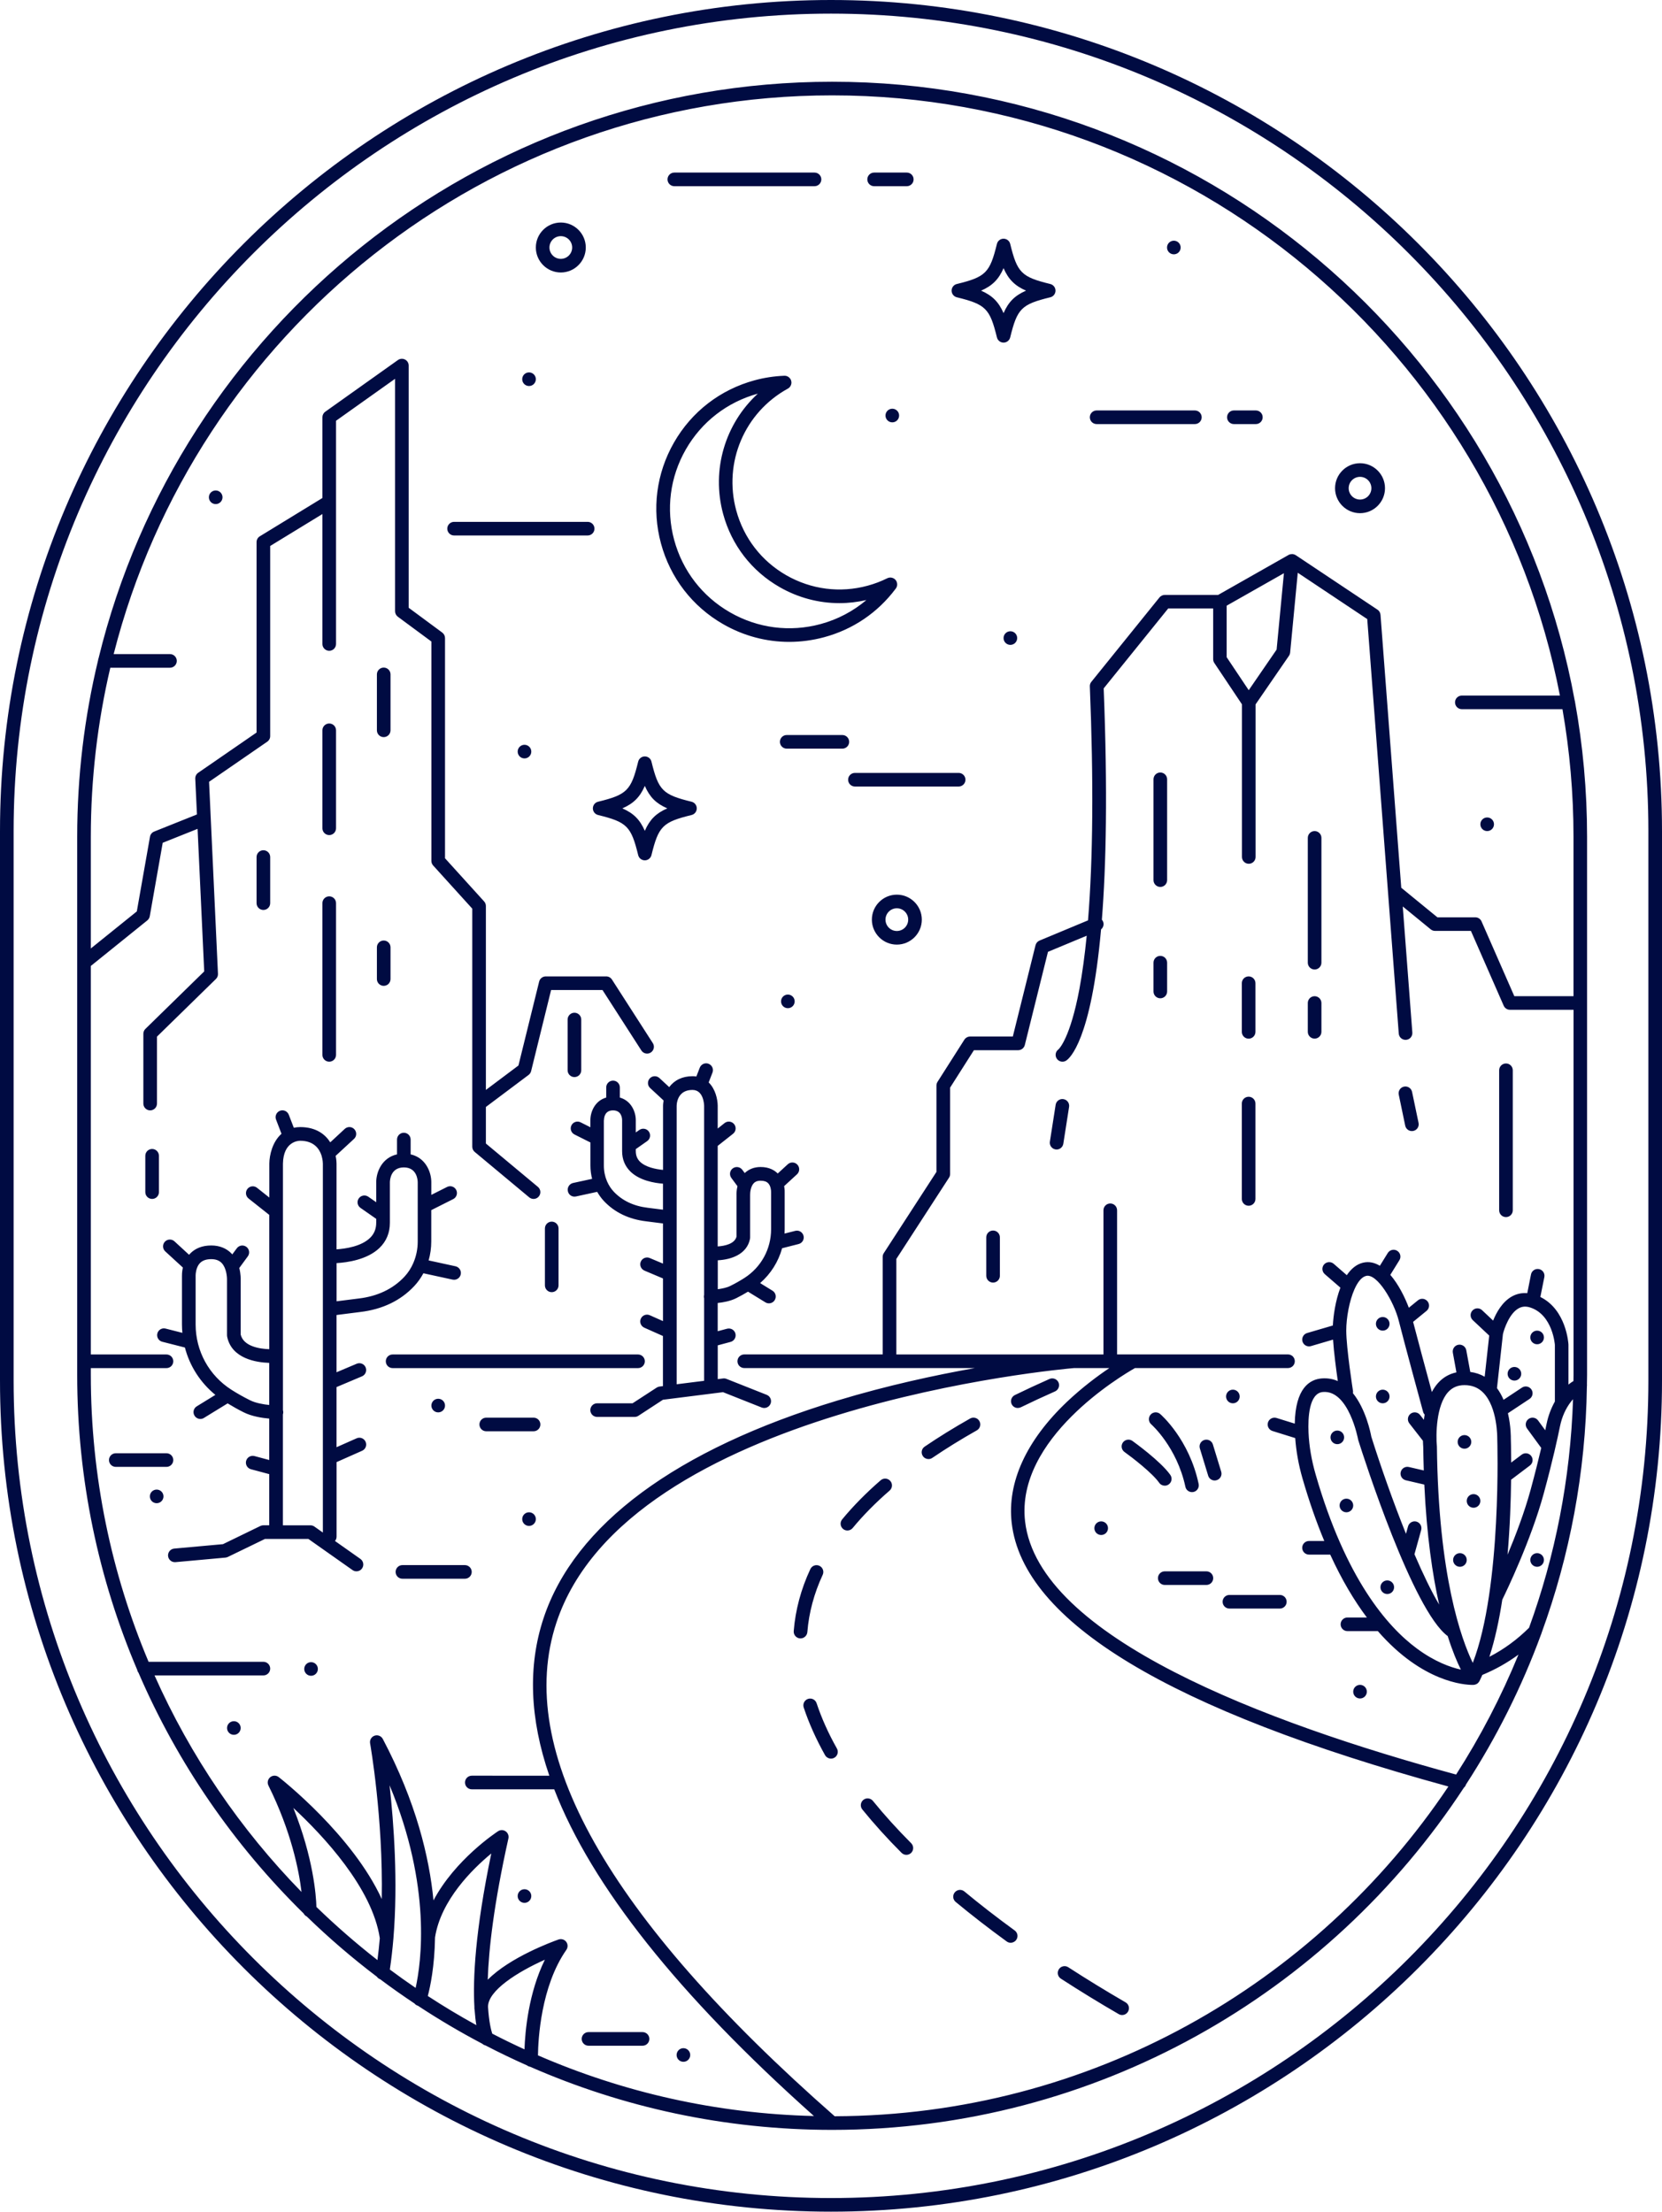 <?xml version="1.0" encoding="UTF-8"?><svg xmlns="http://www.w3.org/2000/svg" xmlns:xlink="http://www.w3.org/1999/xlink" fill="#000000" height="487" preserveAspectRatio="xMidYMid meet" version="1" viewBox="0.0 0.0 366.0 487.0" width="366" zoomAndPan="magnify"><g id="change1_1"><path d="M183,0C82.09,0,0,82.09,0,183v121c0,100.91,82.09,183,183,183c100.91,0,183-82.09,183-183V183 C366,82.09,283.91,0,183,0z M363,304c0,99.25-80.75,180-180,180C83.75,484,3,403.25,3,304V183C3,83.75,83.75,3,183,3 c99.25,0,180,80.75,180,180V304z M86.46,298.25h54.04c0.83,0,1.5,0.67,1.5,1.5s-0.67,1.5-1.5,1.5H86.46c-0.83,0-1.5-0.67-1.5-1.5 S85.63,298.25,86.46,298.25z M71,232.28v-33.41c0-0.83,0.67-1.5,1.5-1.5s1.5,0.67,1.5,1.5v33.41c0,0.83-0.67,1.5-1.5,1.5 S71,233.11,71,232.28z M71,182.38v-21.57c0-0.83,0.67-1.5,1.5-1.5s1.5,0.67,1.5,1.5v21.57c0,0.83-0.67,1.5-1.5,1.5 S71,183.21,71,182.38z M83,160.81V148.5c0-0.83,0.67-1.5,1.5-1.5s1.5,0.67,1.5,1.5v12.31c0,0.83-0.67,1.5-1.5,1.5 S83,161.64,83,160.81z M83,215.58v-6.98c0-0.83,0.67-1.5,1.5-1.5s1.5,0.67,1.5,1.5v6.98c0,0.83-0.67,1.5-1.5,1.5 S83,216.41,83,215.58z M56.5,198.87v-10.15c0-0.83,0.67-1.5,1.5-1.5s1.5,0.67,1.5,1.5v10.15c0,0.83-0.67,1.5-1.5,1.5 S56.5,199.7,56.5,198.87z M35,262.5c0,0.83-0.67,1.5-1.5,1.5s-1.5-0.67-1.5-1.5v-8c0-0.83,0.67-1.5,1.5-1.5s1.5,0.67,1.5,1.5V262.5z M125,235.67V224.5c0-0.83,0.67-1.5,1.5-1.5s1.5,0.67,1.5,1.5v11.17c0,0.83-0.67,1.5-1.5,1.5S125,236.5,125,235.67z M120,283.03 V270.5c0-0.83,0.67-1.5,1.5-1.5s1.5,0.67,1.5,1.5v12.53c0,0.83-0.67,1.5-1.5,1.5S120,283.86,120,283.03z M235.43,243.73l-1.27,8.12 c-0.12,0.74-0.75,1.27-1.48,1.27c-0.08,0-0.16-0.01-0.23-0.02c-0.82-0.13-1.38-0.9-1.25-1.71l1.27-8.12 c0.13-0.82,0.9-1.38,1.71-1.25C235,242.15,235.56,242.91,235.43,243.73z M220.19,272.46v8.46c0,0.83-0.67,1.5-1.5,1.5 s-1.5-0.67-1.5-1.5v-8.46c0-0.83,0.67-1.5,1.5-1.5S220.19,271.63,220.19,272.46z M333.14,235.67v30.83c0,0.83-0.67,1.5-1.5,1.5 s-1.5-0.67-1.5-1.5v-30.83c0-0.83,0.67-1.5,1.5-1.5S333.14,234.84,333.14,235.67z M312.39,247.26c0.17,0.81-0.35,1.6-1.16,1.77 c-0.1,0.02-0.21,0.03-0.31,0.03c-0.7,0-1.32-0.49-1.47-1.2l-1.42-6.82c-0.17-0.81,0.35-1.61,1.16-1.77c0.81-0.17,1.6,0.35,1.77,1.16 L312.39,247.26z M257.02,171.6v22.2c0,0.83-0.67,1.5-1.5,1.5s-1.5-0.67-1.5-1.5v-22.2c0-0.83,0.67-1.5,1.5-1.5 S257.02,170.77,257.02,171.6z M257.02,211.98v6.34c0,0.83-0.67,1.5-1.5,1.5s-1.5-0.67-1.5-1.5v-6.34c0-0.83,0.67-1.5,1.5-1.5 S257.02,211.15,257.02,211.98z M291,184.5v27.48c0,0.83-0.67,1.5-1.5,1.5s-1.5-0.67-1.5-1.5V184.5c0-0.83,0.67-1.5,1.5-1.5 S291,183.67,291,184.5z M291,220.86v6.34c0,0.83-0.67,1.5-1.5,1.5s-1.5-0.67-1.5-1.5v-6.34c0-0.83,0.67-1.5,1.5-1.5 S291,220.04,291,220.86z M276.47,216.5v10.71c0,0.83-0.67,1.5-1.5,1.5s-1.5-0.67-1.5-1.5V216.5c0-0.83,0.67-1.5,1.5-1.5 S276.47,215.67,276.47,216.5z M276.47,243v21c0,0.83-0.67,1.5-1.5,1.5s-1.5-0.67-1.5-1.5v-21c0-0.83,0.67-1.5,1.5-1.5 S276.47,242.17,276.47,243z M222.79,309.2c-0.36-0.75-0.05-1.64,0.69-2.01c2.46-1.2,5.03-2.39,7.64-3.55 c0.76-0.33,1.64,0.01,1.98,0.76c0.33,0.76-0.01,1.64-0.76,1.98c-2.58,1.14-5.12,2.32-7.54,3.5c-0.21,0.1-0.44,0.15-0.66,0.15 C223.58,310.04,223.05,309.73,222.79,309.2z M215.11,314.96c-3.5,1.98-6.8,4.02-9.8,6.06c-0.26,0.18-0.55,0.26-0.84,0.26 c-0.48,0-0.95-0.23-1.24-0.66c-0.47-0.69-0.29-1.62,0.4-2.08c3.07-2.09,6.44-4.17,10.01-6.19c0.72-0.41,1.64-0.15,2.04,0.57 C216.09,313.64,215.83,314.56,215.11,314.96z M187.77,336.47c-0.3,0.36-0.73,0.54-1.16,0.54c-0.34,0-0.67-0.11-0.95-0.34 c-0.64-0.53-0.73-1.47-0.2-2.11c2.41-2.92,5.26-5.82,8.48-8.61c0.62-0.54,1.57-0.48,2.12,0.15c0.54,0.62,0.48,1.57-0.15,2.12 C192.81,330.9,190.07,333.68,187.77,336.47z M176.29,360.77c-0.04,0-0.08,0-0.12,0c-0.83-0.07-1.44-0.79-1.38-1.61 c0.37-4.65,1.6-9.24,3.66-13.65c0.35-0.75,1.24-1.08,1.99-0.73c0.75,0.35,1.08,1.24,0.73,1.99c-1.9,4.09-3.04,8.34-3.38,12.62 C177.72,360.17,177.06,360.77,176.29,360.77z M184.3,385.01c0.41,0.72,0.15,1.64-0.57,2.04c-0.23,0.13-0.49,0.19-0.73,0.19 c-0.52,0-1.03-0.28-1.31-0.76c-1.98-3.53-3.56-7.06-4.7-10.5c-0.26-0.79,0.17-1.63,0.95-1.89c0.79-0.26,1.63,0.17,1.89,0.95 C180.91,378.3,182.41,381.66,184.3,385.01z M200.66,405.87c0.58,0.59,0.58,1.54,0,2.12c-0.29,0.29-0.68,0.44-1.06,0.44 c-0.38,0-0.77-0.15-1.06-0.44c-3.18-3.18-6.08-6.4-8.64-9.55c-0.52-0.64-0.42-1.59,0.22-2.11s1.59-0.42,2.11,0.22 C194.72,399.62,197.56,402.76,200.66,405.87z M223.78,427.17c-0.29,0.4-0.75,0.62-1.21,0.62c-0.31,0-0.61-0.09-0.88-0.29 c-3.96-2.88-7.74-5.81-11.23-8.7c-0.64-0.53-0.73-1.47-0.2-2.11c0.53-0.64,1.47-0.73,2.11-0.2c3.45,2.86,7.17,5.74,11.08,8.59 C224.12,425.56,224.27,426.5,223.78,427.17z M248.41,442.95c-0.28,0.48-0.78,0.75-1.3,0.75c-0.26,0-0.51-0.06-0.75-0.2 c-4.3-2.49-8.59-5.12-12.74-7.81c-0.7-0.45-0.89-1.38-0.44-2.07c0.45-0.7,1.38-0.89,2.07-0.44c4.11,2.66,8.36,5.26,12.62,7.73 C248.58,441.31,248.83,442.23,248.41,442.95z M128.1,448.96c0-0.83,0.67-1.5,1.5-1.5h11.9c0.83,0,1.5,0.67,1.5,1.5 s-0.67,1.5-1.5,1.5h-11.9C128.77,450.46,128.1,449.79,128.1,448.96z M36.66,323H25.5c-0.83,0-1.5-0.67-1.5-1.5s0.67-1.5,1.5-1.5 h11.16c0.83,0,1.5,0.67,1.5,1.5S37.49,323,36.66,323z M103.88,346.13c0,0.83-0.67,1.5-1.5,1.5H88.62c-0.83,0-1.5-0.67-1.5-1.5 s0.67-1.5,1.5-1.5h13.76C103.2,344.63,103.88,345.3,103.88,346.13z M77.64,345.73c0.26,0.18,0.56,0.27,0.86,0.27 c0.47,0,0.94-0.22,1.23-0.64c0.48-0.68,0.31-1.61-0.36-2.09l-5.6-3.95c0.22-0.26,0.35-0.59,0.35-0.96v-16.41l5.63-2.5 c0.76-0.34,1.1-1.22,0.76-1.98c-0.34-0.76-1.22-1.1-1.98-0.76l-4.42,1.96v-13.24l5.61-2.37c0.76-0.32,1.12-1.2,0.8-1.97 c-0.32-0.76-1.2-1.12-1.97-0.8l-4.44,1.88v-12.61l5.2-0.66c4.9-0.58,8.91-2.5,11.93-5.73c0.79-0.84,1.45-1.79,2-2.8l6.44,1.4 c0.11,0.02,0.21,0.03,0.32,0.03c0.69,0,1.31-0.48,1.46-1.18c0.18-0.81-0.34-1.61-1.15-1.79l-5.92-1.29 c0.38-1.33,0.58-2.73,0.58-4.17v-6.9l4.83-2.43c0.74-0.37,1.04-1.27,0.67-2.01c-0.37-0.74-1.27-1.04-2.01-0.67l-3.48,1.75v-2.81 c0-2.21-1.24-5.37-4.55-6.11v-3.26c0-0.83-0.67-1.5-1.5-1.5s-1.5,0.67-1.5,1.5v3.26c-3.33,0.74-4.58,3.9-4.58,6.11v4.43l-1.75-1.22 c-0.68-0.47-1.61-0.31-2.09,0.37c-0.48,0.68-0.31,1.61,0.37,2.09l3.47,2.42v0.83c0,1.38-0.45,2.48-1.37,3.37 c-1.94,1.88-5.41,2.38-7.37,2.51v-18.91c0-0.12-0.01-0.78-0.2-1.67l4.05-3.74c0.61-0.56,0.64-1.51,0.08-2.12 c-0.56-0.61-1.51-0.65-2.12-0.08l-3.19,2.96c-1.06-1.67-3.03-3.36-6.63-3.36c-0.5,0-0.96,0.06-1.4,0.15l-1.11-2.88 c-0.3-0.77-1.17-1.16-1.94-0.86c-0.77,0.3-1.16,1.17-0.86,1.94l1.2,3.13c-2,1.76-2.66,4.69-2.68,6.55v7.49l-2.71-2.15 c-0.65-0.52-1.59-0.41-2.11,0.24c-0.51,0.65-0.41,1.59,0.24,2.11l4.57,3.62v29.57c-2.03-0.07-5.66-0.57-6.3-3.23l0-11.97 c0.01-0.21,0.04-1.34-0.31-2.68l1.88-2.56c0.49-0.67,0.35-1.61-0.32-2.1s-1.6-0.35-2.1,0.32l-1,1.35c-0.05-0.06-0.11-0.13-0.16-0.19 c-1.11-1.16-2.66-1.78-4.46-1.78c-1.96,0-3.54,0.61-4.69,1.82c-0.07,0.08-0.14,0.16-0.2,0.23l-3.22-2.96 c-0.61-0.56-1.56-0.52-2.12,0.09c-0.56,0.61-0.52,1.56,0.09,2.12l3.88,3.56c-0.22,0.98-0.2,1.74-0.2,1.85v10.67 c0,0.63,0.04,1.24,0.09,1.86l-3.69-0.94c-0.8-0.21-1.62,0.28-1.82,1.08c-0.2,0.8,0.28,1.62,1.08,1.82l4.99,1.27 c1.06,4.08,3.4,7.73,6.71,10.43l-4.1,2.52c-0.71,0.43-0.93,1.36-0.49,2.06c0.28,0.46,0.78,0.72,1.28,0.72 c0.27,0,0.54-0.07,0.78-0.22l5.23-3.21c1.12,0.68,2.29,1.35,3.54,1.97c1.81,0.91,4.11,1.25,5.62,1.38v9.12l-3.25-0.87 c-0.8-0.21-1.62,0.26-1.84,1.06c-0.21,0.8,0.26,1.62,1.06,1.84l4.03,1.08v11.26H58c-0.23,0-0.45,0.05-0.65,0.15l-8.25,4.01 l-10.73,0.97c-0.83,0.08-1.43,0.8-1.36,1.63c0.08,0.83,0.81,1.43,1.63,1.36l11-1c0.18-0.02,0.36-0.07,0.52-0.14l8.19-3.97h9.56 L77.64,345.73z M83.57,274.79c1.52-1.47,2.29-3.33,2.29-5.54v-8.91c0.01-0.55,0.19-3.28,3.08-3.28c2.86,0,3.04,2.73,3.05,3.27v13.06 c0,1.64-0.33,3.2-0.93,4.62c-0.02,0.03-0.03,0.06-0.04,0.1c-0.48,1.12-1.14,2.14-1.96,3.02c-2.52,2.69-5.92,4.31-10.1,4.8 l-4.84,0.61v-8.41C76.45,278,80.87,277.39,83.57,274.79z M55.04,308.32c-1.46-0.73-2.84-1.51-4.09-2.31 c-4.93-3.15-7.87-8.52-7.87-14.37l0-10.73c0-0.01-0.02-0.87,0.32-1.75c0,0,0,0,0,0c0.14-0.36,0.34-0.73,0.63-1.03 c0.57-0.59,1.39-0.87,2.5-0.87c0.99,0,1.73,0.28,2.28,0.84c1.03,1.07,1.2,3.01,1.18,3.73v12.19c0,0.1,0.01,0.2,0.03,0.3 c0.98,4.88,6.48,5.69,9.27,5.78v9.27C58,309.24,56.29,308.95,55.04,308.32z M62.31,311.41c0.04-0.14,0.07-0.29,0.07-0.44 s-0.03-0.3-0.07-0.44v-54.3c0.09-4.9,3.41-5.04,3.79-5.04c3.03,0,4.23,1.78,4.7,3.23c0.02,0.06,0.03,0.13,0.05,0.19 c0.22,0.77,0.25,1.42,0.25,1.6v48.23c0,0,0,0,0,0.01v16.56c0,0,0,0,0,0v16.45l-1.87-1.32c-0.25-0.18-0.55-0.27-0.86-0.27h-6.07 V311.41z M119,313.66c0,0.83-0.67,1.5-1.5,1.5h-10.42c-0.83,0-1.5-0.67-1.5-1.5s0.67-1.5,1.5-1.5h10.42 C118.33,312.16,119,312.83,119,313.66z M267.17,347.5c0,0.83-0.67,1.5-1.5,1.5h-9.17c-0.83,0-1.5-0.67-1.5-1.5s0.67-1.5,1.5-1.5 h9.17C266.49,346,267.17,346.67,267.17,347.5z M270.74,351.2h11.1c0.83,0,1.5,0.67,1.5,1.5s-0.67,1.5-1.5,1.5h-11.1 c-0.83,0-1.5-0.67-1.5-1.5S269.91,351.2,270.74,351.2z M255.27,326.5c-1.52-2.17-6.03-5.63-7.64-6.78 c-0.67-0.48-0.83-1.42-0.35-2.09c0.48-0.67,1.42-0.83,2.09-0.35c0.25,0.18,6.23,4.46,8.36,7.5c0.47,0.68,0.31,1.61-0.37,2.09 c-0.26,0.18-0.56,0.27-0.86,0.27C256.03,327.14,255.56,326.92,255.27,326.5z M253.52,313.63c-0.62-0.54-0.69-1.49-0.15-2.12 s1.49-0.69,2.11-0.16c0.26,0.22,6.4,5.6,8.48,15.4c0.17,0.81-0.34,1.61-1.15,1.78c-0.11,0.02-0.21,0.03-0.31,0.03 c-0.69,0-1.32-0.48-1.46-1.19C259.16,318.62,253.58,313.68,253.52,313.63z M268.93,324.06c0.24,0.79-0.2,1.63-1,1.87 c-0.15,0.04-0.29,0.07-0.44,0.07c-0.64,0-1.24-0.42-1.43-1.06l-1.83-6c-0.24-0.79,0.2-1.63,1-1.87c0.79-0.24,1.63,0.2,1.87,1 L268.93,324.06z M126.5,263.49c0.11,0,0.21-0.01,0.32-0.03l4.69-1.02c0.41,0.71,0.89,1.39,1.45,1.99c2.37,2.53,5.52,4.05,9.35,4.5 l3.69,0.47v8.84l-2.92-1.23c-0.76-0.32-1.64,0.03-1.97,0.8c-0.32,0.76,0.04,1.64,0.8,1.97l4.09,1.73v9.39l-2.9-1.29 c-0.76-0.34-1.64,0-1.98,0.76c-0.34,0.76,0.01,1.64,0.76,1.98l4.11,1.83v11.04l-0.74,0.09c-0.23,0.03-0.44,0.11-0.63,0.23L139.3,309 h-7.8c-0.83,0-1.5,0.67-1.5,1.5s0.67,1.5,1.5,1.5h8.25c0.29,0,0.58-0.08,0.82-0.24l5.42-3.54l13.23-1.67l8.52,3.38 c0.77,0.3,1.64-0.07,1.95-0.84c0.31-0.77-0.07-1.64-0.84-1.95l-8.88-3.52c-0.23-0.09-0.49-0.13-0.74-0.09l-1.17,0.15v-7.44 l2.83-0.76c0.8-0.21,1.27-1.04,1.06-1.84c-0.21-0.8-1.03-1.27-1.84-1.06l-2.06,0.55v-6.22c1.17-0.12,2.78-0.4,4.11-1.07 c0.9-0.45,1.75-0.93,2.56-1.42l3.83,2.35c0.24,0.15,0.52,0.22,0.78,0.22c0.5,0,1-0.25,1.28-0.72c0.43-0.71,0.21-1.63-0.49-2.06 l-2.73-1.68c2.35-2.04,4.02-4.7,4.84-7.67l3.64-0.93c0.8-0.2,1.29-1.02,1.08-1.82s-1.02-1.29-1.82-1.08l-2.36,0.6 c0.02-0.32,0.03-0.64,0.03-0.97l0-8.11c0.01-0.11,0.02-0.66-0.12-1.37l2.83-2.6c0.61-0.56,0.65-1.51,0.09-2.12 c-0.56-0.61-1.51-0.65-2.12-0.09l-2.21,2.03c-0.67-0.67-1.84-1.43-3.77-1.43c-1.4,0-2.59,0.47-3.5,1.33l-0.53-0.71 c-0.49-0.67-1.43-0.81-2.1-0.32c-0.67,0.49-0.81,1.43-0.32,2.1l1.35,1.83c-0.24,1-0.22,1.81-0.21,1.93v9.18 c-0.43,1.62-2.65,2.05-4.14,2.15v-22.14l3.38-2.67c0.65-0.51,0.76-1.46,0.24-2.11c-0.52-0.65-1.46-0.76-2.11-0.24l-1.51,1.2v-5.04 c-0.02-1.43-0.51-3.67-1.99-5.11l0.84-2.17c0.3-0.77-0.09-1.64-0.86-1.94c-0.77-0.3-1.64,0.09-1.94,0.86l-0.75,1.94 c-0.27-0.04-0.55-0.06-0.85-0.06c-2.2,0-3.98,0.85-5.13,2.4l-2.16-2c-0.61-0.56-1.56-0.53-2.12,0.08c-0.56,0.61-0.53,1.56,0.08,2.12 l2.96,2.74c-0.11,0.62-0.12,1.07-0.12,1.16v14.13c-1.6-0.15-3.83-0.6-5.06-1.79c-0.63-0.62-0.94-1.38-0.94-2.34v-0.45l2.51-1.76 c0.68-0.48,0.84-1.41,0.37-2.09c-0.47-0.68-1.41-0.84-2.09-0.37l-0.79,0.55v-2.72c0-1.76-0.97-4.25-3.51-4.96v-2.23 c0-0.83-0.67-1.5-1.5-1.5s-1.5,0.67-1.5,1.5v2.23c-2.53,0.71-3.49,3.2-3.49,4.96v1.58l-2.16-1.09c-0.74-0.37-1.64-0.07-2.01,0.67 c-0.37,0.74-0.07,1.64,0.67,2.01l3.51,1.76v5.08c0,1.01,0.13,1.99,0.37,2.93l-4.19,0.91c-0.81,0.18-1.32,0.98-1.15,1.79 C125.19,263.01,125.81,263.49,126.5,263.49z M165.16,272.8c0.02-0.1,0.03-0.2,0.03-0.3l0-9.41c-0.01-0.47,0.1-1.83,0.81-2.56 c0.22-0.23,0.62-0.54,1.5-0.54c0.76,0,1.3,0.18,1.67,0.56c0.55,0.57,0.65,1.55,0.64,1.94v8.18c0,4.37-2.2,8.38-5.87,10.73 c-0.95,0.61-1.99,1.2-3.1,1.75c-0.79,0.4-1.86,0.61-2.77,0.73v-6.37C160.88,277.37,164.46,276.28,165.16,272.8z M152.5,240 c2.42,0,2.55,3.16,2.56,3.5v41.62c-0.03,0.12-0.06,0.25-0.06,0.38c0,0.13,0.02,0.26,0.06,0.38v18.17l-6.05,0.76v-11.61c0,0,0,0,0,0 V280.5c0,0,0-0.01,0-0.01v-36.98c0-0.18,0.02-0.6,0.16-1.09c0.03-0.07,0.05-0.14,0.06-0.21C149.56,241.2,150.4,240,152.5,240z M133,246.67c0.01-0.65,0.23-2.17,1.99-2.17c1.78,0,2,1.52,2.01,2.16v6.84c0,1.79,0.63,3.3,1.86,4.5c2.02,1.95,5.24,2.5,7.14,2.64 v5.73l-3.33-0.42c-3.12-0.37-5.65-1.57-7.53-3.57c-0.6-0.64-1.08-1.39-1.44-2.21c-0.01-0.03-0.02-0.06-0.04-0.09 c-0.44-1.04-0.68-2.19-0.68-3.4V246.67z M130.91,116.41c0,0.83-0.67,1.5-1.5,1.5H100c-0.83,0-1.5-0.67-1.5-1.5s0.67-1.5,1.5-1.5 h29.41C130.24,114.91,130.91,115.58,130.91,116.41z M187,163.35c0,0.83-0.67,1.5-1.5,1.5h-12.25c-0.83,0-1.5-0.67-1.5-1.5 s0.67-1.5,1.5-1.5h12.25C186.33,161.85,187,162.52,187,163.35z M212.61,171.69c0,0.83-0.67,1.5-1.5,1.5h-22.84 c-0.83,0-1.5-0.67-1.5-1.5s0.67-1.5,1.5-1.5h22.84C211.94,170.19,212.61,170.86,212.61,171.69z M346.77,154.21 C332.6,76.83,264.67,18,183.25,18C105.12,18,39.42,72.17,21.71,144.93c-0.06,0.14-0.1,0.29-0.11,0.45c-3,12.47-4.6,25.49-4.6,38.87 v118.5c0,23.02,4.71,44.97,13.21,64.93c0.04,0.24,0.14,0.46,0.29,0.65c8.62,19.99,21.05,37.97,36.37,53.01 c0.15,0.29,0.39,0.53,0.69,0.67c4.87,4.73,10.03,9.16,15.44,13.26c0.18,0.26,0.43,0.45,0.73,0.56c2.46,1.85,4.99,3.62,7.55,5.33 c0.17,0.21,0.4,0.38,0.67,0.47c0.02,0.01,0.04,0,0.06,0.01c4.58,3.02,9.32,5.82,14.21,8.39c0.2,0.19,0.44,0.31,0.7,0.37 c3,1.56,6.05,3.02,9.15,4.4c0.19,0.15,0.42,0.25,0.67,0.29c20.38,8.93,42.87,13.9,66.51,13.9h0c0,0,0,0,0,0c0,0,0,0,0,0 c58.15,0,109.41-30.02,139.13-75.36c0.21-0.18,0.37-0.41,0.46-0.7c6.68-10.3,12.25-21.38,16.54-33.07c0.05-0.09,0.08-0.19,0.1-0.29 c6.2-17,9.7-35.28,9.98-54.33c0.02-0.14,0.03-0.29,0.01-0.43c0.01-0.69,0.03-1.39,0.03-2.08v-118.5c0-10.14-0.92-20.07-2.66-29.71 C346.83,154.42,346.81,154.32,346.77,154.21z M34.03,368.92H58c0.83,0,1.5-0.67,1.5-1.5s-0.67-1.5-1.5-1.5H32.72 C24.53,346.48,20,325.14,20,302.75v-1.5h16.66c0.83,0,1.5-0.67,1.5-1.5s-0.67-1.5-1.5-1.5H20V212.7l12.44-10.03 c0.28-0.23,0.47-0.55,0.54-0.91l2.85-16.18l7.68-3.07l1.46,31.39l-12.95,12.66c-0.29,0.28-0.45,0.67-0.45,1.07V243 c0,0.83,0.67,1.5,1.5,1.5s1.5-0.67,1.5-1.5v-14.74l12.98-12.69c0.31-0.3,0.47-0.71,0.45-1.14l-1.96-42.28l12.81-8.83 c0.41-0.28,0.65-0.74,0.65-1.23v-41.87l11.5-7.03v28.61c0,0.83,0.67,1.5,1.5,1.5s1.5-0.67,1.5-1.5V110.5V92.65l13-9.24v51.18 c0,0.48,0.23,0.92,0.61,1.21l7.39,5.46v48.31c0,0.37,0.14,0.73,0.39,1.01l8.61,9.5v52.42c0,0.45,0.2,0.87,0.54,1.15l12,10 c0.28,0.23,0.62,0.35,0.96,0.35c0.43,0,0.86-0.18,1.15-0.54c0.53-0.64,0.44-1.58-0.19-2.11L107,251.8v-8.05l9.4-7.05 c0.28-0.21,0.47-0.5,0.56-0.84l4.4-17.86h11.32l8.56,13.31c0.45,0.7,1.38,0.9,2.07,0.45c0.7-0.45,0.9-1.38,0.45-2.07l-9-14 c-0.28-0.43-0.75-0.69-1.26-0.69h-13.31c-0.69,0-1.29,0.47-1.46,1.14l-4.56,18.48L107,240v-40.5c0-0.37-0.14-0.73-0.39-1.01 l-8.61-9.5V140.5c0-0.48-0.23-0.92-0.61-1.21L90,133.83V80.5c0-0.56-0.31-1.08-0.81-1.33c-0.5-0.26-1.1-0.21-1.56,0.11l-16,11.38 c-0.4,0.28-0.63,0.74-0.63,1.22v17.78l-13.78,8.43c-0.45,0.27-0.72,0.76-0.72,1.28v41.93l-12.85,8.86c-0.43,0.29-0.67,0.79-0.65,1.3 l0.37,7.88l-9.42,3.77c-0.48,0.19-0.83,0.62-0.92,1.13l-2.9,16.45L20,208.85v-24.6c0-12.8,1.49-25.26,4.29-37.22h13.14 c0.83,0,1.5-0.67,1.5-1.5s-0.67-1.5-1.5-1.5h-12.4C42.98,73.4,107.11,21,183.25,21c79.39,0,145.71,56.96,160.27,132.16h-21.6 c-0.83,0-1.5,0.67-1.5,1.5s0.67,1.5,1.5,1.5h22.16c1.59,9.13,2.43,18.52,2.43,28.09v35.11h-13.03l-7.22-16.47 c-0.24-0.55-0.78-0.9-1.37-0.9h-8.35l-7.96-6.51l-4.57-60.1c-0.04-0.46-0.28-0.88-0.66-1.13l-18-12c-0.01-0.01-0.03-0.01-0.04-0.02 c-0.1-0.06-0.2-0.11-0.31-0.15c-0.01,0-0.02-0.01-0.03-0.01c-0.1-0.03-0.2-0.05-0.31-0.06c-0.02,0-0.04,0-0.06,0 c-0.03,0-0.06,0-0.09,0c-0.11,0-0.22,0.01-0.32,0.03c-0.02,0-0.03,0.01-0.05,0.01c-0.14,0.03-0.27,0.08-0.38,0.15l-15.51,8.8H256.5 c-0.45,0-0.88,0.21-1.17,0.56l-15,18.58c-0.23,0.28-0.35,0.64-0.33,1c0.84,20.81,0.7,38.05-0.4,51.52l-10.68,4.45 c-0.44,0.18-0.76,0.56-0.88,1.02l-5,20.11h-9.4c-0.51,0-0.99,0.26-1.27,0.69l-5.92,9.3c-0.15,0.24-0.23,0.52-0.23,0.81v19.01 l-11.6,17.89c-0.16,0.24-0.24,0.53-0.24,0.82v21.48H163.9c-0.83,0-1.5,0.67-1.5,1.5s0.67,1.5,1.5,1.5h50.79 c-8.75,1.56-19.34,3.84-30.2,7.13c-35.56,10.76-57.96,27.34-64.79,47.95c-3.49,10.53-3.05,22.11,1.27,34.68H103.9 c-0.83,0-1.5,0.67-1.5,1.5s0.67,1.5,1.5,1.5h18.15c8.24,21.28,27.35,45.33,57.19,71.94c-21.54-0.52-42.06-5.24-60.77-13.36 c0.04-3.45,0.63-15.19,6.25-23.23c0.37-0.53,0.36-1.25-0.03-1.77c-0.39-0.52-1.08-0.72-1.69-0.51c-1.41,0.5-10.72,3.92-15.59,8.86 c0.21-6.69,1.33-16.64,4.55-31.12c0.13-0.59-0.11-1.21-0.61-1.56c-0.5-0.35-1.16-0.36-1.67-0.02c-0.48,0.31-9.48,6.27-14.22,15.23 c-0.92-9.54-3.85-21.69-11.16-35.55c-0.34-0.65-1.12-0.96-1.81-0.72c-0.7,0.24-1.12,0.96-0.99,1.68c0.04,0.21,2.9,16.52,2.57,34.29 c-6.44-14.03-21.91-26.24-22.69-26.85c-0.55-0.43-1.33-0.42-1.87,0.02c-0.54,0.44-0.71,1.2-0.4,1.83 c5.02,10.11,6.72,18.68,7.29,23.44C52.97,402.85,41.95,386.72,34.03,368.92z M336.72,358.43c-2.61,2.6-5.54,4.74-8.73,6.39 c1.23-3.79,2.15-8.11,2.84-12.58c0.9-1.83,6.31-13.05,9.12-23.35c2-7.32,3.1-12.42,3.58-14.8c0.43-2.09,1.25-3.94,2.44-5.47 c0.15-0.19,0.29-0.35,0.44-0.52C345.83,325.72,342.46,342.64,336.72,358.43z M289.74,324.72c-0.92-3.18-1.45-6.3-1.58-9.27 c-0.14-3.25,0.09-8.72,3.2-8.94c5.67-0.44,7.7,10.35,7.72,10.46c0.01,0.07,0.03,0.14,0.05,0.2c1.23,3.9,12.01,37.46,19.68,43.09 c1.06,3.35,2.09,5.76,2.9,7.38c-2.27-0.5-5.76-1.72-9.73-4.67C305.47,358.15,296.34,347.59,289.74,324.72z M308.04,290.86 c0.99,3.97,5.31,19.89,5.36,20.05c0.06,0.23,0.19,0.42,0.33,0.58c-0.07,0.39-0.12,0.77-0.17,1.15l-0.83-1.07 c-0.51-0.65-1.45-0.77-2.11-0.26c-0.65,0.51-0.77,1.45-0.26,2.11l2.99,3.83c0.02,0.67,0.06,1.14,0.07,1.32 c0.02,1.8,0.07,3.53,0.12,5.22l-3.28-0.76c-0.81-0.19-1.61,0.31-1.8,1.12c-0.19,0.81,0.32,1.61,1.12,1.8l4.08,0.95 c0.53,11.29,1.81,19.93,3.27,26.42c-1.71-2.86-3.57-6.74-5.44-11.08l1.48-5.34c0.22-0.8-0.25-1.62-1.04-1.85 c-0.8-0.22-1.62,0.25-1.85,1.04l-0.46,1.65c-2.88-7.17-5.62-15.01-7.63-21.38c-0.16-0.87-1.2-6.06-4.05-9.58 c0.03-0.17,0.04-0.34,0.01-0.52c-0.01-0.09-1.48-9.43-1.48-13.27c0-2.8,0.67-6.55,1.82-9.13c0.01-0.02,0.02-0.04,0.03-0.06 c0.68-1.51,1.53-2.61,2.52-2.85C303.25,280.35,306.98,286.61,308.04,290.86z M322.5,305c1.68,0,3.04,0.55,4.14,1.67 c3.17,3.23,3.08,9.96,3.08,10.1c0.01,0.34,1.05,32.79-5.39,49.39c-2.5-5.15-7.58-19.09-7.9-47.68c0-0.04,0-0.08-0.01-0.12 c-0.22-2.29-0.19-8.9,2.49-11.84C319.85,305.5,321.02,305,322.5,305z M337.03,287.92c4.93,1.64,5.38,8.22,5.38,8.22v12.47 c-0.83,1.48-1.45,3.11-1.82,4.89c-0.08,0.4-0.18,0.89-0.3,1.44l-1.58-2.16c-0.49-0.67-1.43-0.82-2.1-0.33 c-0.67,0.49-0.82,1.43-0.33,2.1l3.13,4.28c-0.58,2.48-1.36,5.59-2.36,9.28c-1.33,4.86-3.29,10.03-5.06,14.23 c0.53-6.12,0.73-11.95,0.78-16.51l4.14-3.13c0.66-0.5,0.79-1.44,0.29-2.1c-0.5-0.66-1.44-0.79-2.1-0.29l-2.31,1.74 c-0.01-3.03-0.07-4.98-0.08-5.29c0-0.18,0.04-2.68-0.64-5.57l4.76-3.15c0.69-0.46,0.88-1.39,0.42-2.08 c-0.46-0.69-1.39-0.88-2.08-0.42l-4.06,2.69c-0.38-0.9-0.86-1.77-1.45-2.57l1.31-11.89c0.3-1.27,1.45-4.55,3.42-5.66 C335.18,287.65,336.04,287.59,337.03,287.92z M345.4,304.88l0-8.82c-0.02-0.33-0.48-7.66-6.19-10.47l0.88-4.38 c0.16-0.81-0.36-1.6-1.18-1.76c-0.8-0.16-1.6,0.36-1.76,1.18l-0.82,4.12c-1.2-0.1-2.36,0.15-3.41,0.74c-2.11,1.2-3.39,3.51-4.11,5.3 l-2.43-2.29c-0.6-0.57-1.55-0.54-2.12,0.07c-0.57,0.6-0.54,1.55,0.07,2.12l3.62,3.4l-1,9.06c-0.96-0.55-2.01-0.9-3.17-1.05 l-0.88-4.78c-0.15-0.82-0.94-1.35-1.75-1.21c-0.82,0.15-1.35,0.93-1.21,1.75l0.79,4.33c-1.57,0.33-2.93,1.1-4.04,2.33 c-0.54,0.6-0.99,1.28-1.37,2c-1.22-4.51-3.25-12.03-4.13-15.45l2.96-2.42c0.64-0.52,0.74-1.47,0.21-2.11 c-0.53-0.64-1.47-0.74-2.11-0.21l-2,1.63c-0.85-2.26-2.26-5.14-4.08-7.24l2-3.23c0.44-0.7,0.22-1.63-0.49-2.07 c-0.7-0.44-1.63-0.22-2.07,0.49l-1.74,2.81c-1.16-0.7-2.41-1-3.75-0.67c-1.47,0.37-2.62,1.39-3.53,2.74l-2.89-2.51 c-0.63-0.54-1.57-0.47-2.12,0.15c-0.54,0.63-0.47,1.57,0.15,2.12l3.45,2.99c-1.1,2.87-1.55,6.18-1.66,8.33l-5.67,1.66 c-0.79,0.23-1.25,1.07-1.02,1.86c0.19,0.65,0.79,1.08,1.44,1.08c0.14,0,0.28-0.02,0.42-0.06l4.87-1.43 c0.19,2.84,0.69,6.63,1.05,9.13c-1.02-0.45-2.18-0.68-3.48-0.59c-2.73,0.19-5.86,2.15-6,9.96l-4.02-1.25 c-0.79-0.24-1.63,0.2-1.88,0.99c-0.25,0.79,0.2,1.63,0.99,1.88l5.01,1.56c0.21,2.88,0.73,5.87,1.61,8.91 c1.49,5.15,3.1,9.71,4.79,13.75h-3.36c-0.83,0-1.5,0.67-1.5,1.5s0.67,1.5,1.5,1.5h4.67c2.59,5.66,5.33,10.2,8.07,13.85h-4.28 c-0.83,0-1.5,0.67-1.5,1.5s0.67,1.5,1.5,1.5h6.7c9.82,11.28,19.1,11.84,20.85,11.84c0.13,0,0.22,0,0.26-0.01c0.01,0,0.01,0,0.02,0 c0.02,0,0.04,0,0.05,0c0.02,0,0.05-0.01,0.07-0.02c0.09-0.01,0.17-0.03,0.25-0.06c0.04-0.01,0.07-0.02,0.1-0.04 c0.08-0.03,0.15-0.07,0.22-0.11c0.03-0.02,0.06-0.03,0.08-0.05c0.09-0.06,0.17-0.14,0.24-0.22c0.02-0.03,0.04-0.06,0.07-0.09 c0.05-0.06,0.09-0.12,0.13-0.19c0.01-0.02,0.03-0.04,0.04-0.06c0.22-0.43,0.42-0.89,0.63-1.35c2.83-1.17,5.49-2.66,7.95-4.47 c-3.79,9.26-8.39,18.09-13.73,26.41c-41.96-11.41-92-30.26-94.92-55.75c-2.09-18.23,21.22-32.07,24.21-33.76h33.69 c0.83,0,1.5-0.67,1.5-1.5s-0.67-1.5-1.5-1.5H246V266.5c0-0.83-0.67-1.5-1.5-1.5s-1.5,0.67-1.5,1.5v31.75h-45.61v-21.04l11.6-17.89 c0.16-0.24,0.24-0.53,0.24-0.82v-19.01l5.24-8.24h9.75c0.69,0,1.29-0.47,1.46-1.14l5.1-20.52l8.53-3.55 c-0.43,4.33-0.96,8.24-1.6,11.7c-2.03,10.85-4.46,13.18-4.61,13.32c-0.65,0.46-0.83,1.34-0.4,2.02c0.29,0.45,0.77,0.7,1.27,0.7 c0.27,0,0.55-0.07,0.8-0.23c0.77-0.48,5.52-4.43,7.7-28.9c0.5-0.41,0.7-1.11,0.44-1.73c-0.06-0.15-0.16-0.29-0.26-0.41 c0.94-11.89,1.29-28.3,0.4-50.93l14.2-17.59h9.91v11.16c0,0.3,0.09,0.59,0.25,0.83l6.09,9.11v33.61c0,0.83,0.67,1.5,1.5,1.5 s1.5-0.67,1.5-1.5v-33.6l7.35-10.69c0.14-0.21,0.23-0.45,0.26-0.71l1.68-17.58l15.3,10.2l6.94,91.27c0.06,0.83,0.78,1.44,1.61,1.38 c0.83-0.06,1.44-0.78,1.38-1.61l-2.11-27.76l6.16,5.04c0.27,0.22,0.6,0.34,0.95,0.34h7.9l7.22,16.47c0.24,0.55,0.78,0.9,1.37,0.9 h14.01v80.39c0,0.45-0.01,0.9-0.02,1.36C346.12,304.32,345.76,304.58,345.4,304.88z M274.99,151.98l-4.86-7.27v-11.34l12.61-7.15 l-1.61,16.82L274.99,151.98z M108.4,447.8c-0.25-0.76-0.72-2.56-0.93-5.89c-0.05-3.6,6.56-7.73,12.52-10.39 c-3.6,7.32-4.35,15.7-4.49,19.74C113.1,450.16,110.73,449.01,108.4,447.8z M85.85,433.68c0.33-2.23,0.59-4.5,0.78-6.78 c0-0.04,0.01-0.07,0.01-0.11c1.02-12.44,0.09-25.23-0.85-33.68c9.31,22.32,6.97,39.05,5.74,44.62 C89.61,436.42,87.71,435.07,85.85,433.68z M69.68,419.9c-0.07-2.5-0.67-10.78-5.08-21.8c6.58,6.11,17.4,17.65,19.04,28.69 c-0.14,1.61-0.31,3.22-0.52,4.81C78.43,427.94,73.94,424.03,69.68,419.9z M95.8,426.61c1.28-8.2,8.23-15.05,12.39-18.48 c-3.57,17.16-4.07,27.63-3.72,33.77c0,0.13-0.01,0.27,0,0.4c0.01,0.07,0.02,0.14,0.04,0.21c0.1,1.36,0.23,2.49,0.39,3.42 c-3.65-2.01-7.22-4.15-10.69-6.42C94.74,437.49,95.7,433.03,95.8,426.61z M183.81,465.99c-50.01-43.91-70.63-80.49-61.27-108.72 c15.7-47.34,111.55-55.82,114.01-56.03h7.75c-2.59,1.74-5.95,4.24-9.28,7.38c-9.02,8.55-13.25,17.79-12.23,26.71 c2.48,21.75,34.85,41.27,96.17,58.05C289.74,437,240.08,465.8,183.81,465.99z M240,91.88c0-0.83,0.67-1.5,1.5-1.5h21.63 c0.83,0,1.5,0.67,1.5,1.5s-0.67,1.5-1.5,1.5H241.5C240.67,93.38,240,92.71,240,91.88z M270.22,91.88c0-0.83,0.67-1.5,1.5-1.5h4.84 c0.83,0,1.5,0.67,1.5,1.5s-0.67,1.5-1.5,1.5h-4.84C270.9,93.38,270.22,92.71,270.22,91.88z M147,39.5c0-0.83,0.67-1.5,1.5-1.5h30.87 c0.83,0,1.5,0.67,1.5,1.5s-0.67,1.5-1.5,1.5H148.5C147.67,41,147,40.33,147,39.5z M191,39.5c0-0.83,0.67-1.5,1.5-1.5h7.19 c0.83,0,1.5,0.67,1.5,1.5s-0.67,1.5-1.5,1.5h-7.19C191.67,41,191,40.33,191,39.5z M96.5,311c-0.83,0-1.5-0.67-1.5-1.5 s0.67-1.5,1.5-1.5s1.5,0.67,1.5,1.5S97.33,311,96.5,311z M36,329.5c0,0.83-0.67,1.5-1.5,1.5s-1.5-0.67-1.5-1.5s0.67-1.5,1.5-1.5 S36,328.67,36,329.5z M70,367.5c0,0.83-0.67,1.5-1.5,1.5s-1.5-0.67-1.5-1.5s0.67-1.5,1.5-1.5S70,366.67,70,367.5z M114,417.5 c0-0.83,0.67-1.5,1.5-1.5s1.5,0.67,1.5,1.5s-0.67,1.5-1.5,1.5S114,418.33,114,417.5z M53,380.5c0,0.83-0.67,1.5-1.5,1.5 s-1.5-0.67-1.5-1.5s0.67-1.5,1.5-1.5S53,379.67,53,380.5z M118,334.5c0,0.83-0.67,1.5-1.5,1.5s-1.5-0.67-1.5-1.5s0.67-1.5,1.5-1.5 S118,333.67,118,334.5z M149,452.5c0-0.83,0.67-1.5,1.5-1.5s1.5,0.67,1.5,1.5s-0.67,1.5-1.5,1.5S149,453.33,149,452.5z M307,349.5 c0,0.83-0.67,1.5-1.5,1.5s-1.5-0.67-1.5-1.5s0.67-1.5,1.5-1.5S307,348.67,307,349.5z M298,331.5c0,0.83-0.67,1.5-1.5,1.5 s-1.5-0.67-1.5-1.5s0.67-1.5,1.5-1.5S298,330.67,298,331.5z M294.5,318c-0.83,0-1.5-0.67-1.5-1.5s0.67-1.5,1.5-1.5s1.5,0.67,1.5,1.5 S295.33,318,294.5,318z M324.5,329c0.83,0,1.5,0.67,1.5,1.5s-0.67,1.5-1.5,1.5s-1.5-0.67-1.5-1.5S323.67,329,324.5,329z M321,317.5 c0-0.83,0.67-1.5,1.5-1.5s1.5,0.67,1.5,1.5s-0.67,1.5-1.5,1.5S321,318.33,321,317.5z M303,307.5c0-0.83,0.67-1.5,1.5-1.5 s1.5,0.67,1.5,1.5s-0.67,1.5-1.5,1.5S303,308.33,303,307.5z M303,291.5c0-0.83,0.67-1.5,1.5-1.5s1.5,0.67,1.5,1.5s-0.67,1.5-1.5,1.5 S303,292.33,303,291.5z M337,294.5c0-0.83,0.67-1.5,1.5-1.5s1.5,0.67,1.5,1.5s-0.67,1.5-1.5,1.5S337,295.33,337,294.5z M335,302.5 c0,0.83-0.67,1.5-1.5,1.5s-1.5-0.67-1.5-1.5s0.67-1.5,1.5-1.5S335,301.67,335,302.5z M340,343.5c0,0.83-0.67,1.5-1.5,1.5 s-1.5-0.67-1.5-1.5s0.67-1.5,1.5-1.5S340,342.67,340,343.5z M320,343.5c0-0.83,0.67-1.5,1.5-1.5s1.5,0.67,1.5,1.5s-0.67,1.5-1.5,1.5 S320,344.33,320,343.5z M298,372.5c0-0.83,0.67-1.5,1.5-1.5s1.5,0.67,1.5,1.5s-0.67,1.5-1.5,1.5S298,373.33,298,372.5z M244,336.5 c0,0.83-0.67,1.5-1.5,1.5s-1.5-0.67-1.5-1.5s0.67-1.5,1.5-1.5S244,335.67,244,336.5z M270,307.5c0-0.83,0.67-1.5,1.5-1.5 s1.5,0.67,1.5,1.5s-0.67,1.5-1.5,1.5S270,308.33,270,307.5z M173.5,219c0.83,0,1.5,0.67,1.5,1.5s-0.67,1.5-1.5,1.5 s-1.5-0.67-1.5-1.5S172.67,219,173.5,219z M117,165.5c0,0.83-0.67,1.5-1.5,1.5s-1.5-0.67-1.5-1.5s0.67-1.5,1.5-1.5 S117,164.67,117,165.5z M49,109.5c0,0.83-0.67,1.5-1.5,1.5s-1.5-0.67-1.5-1.5s0.67-1.5,1.5-1.5S49,108.67,49,109.5z M115,83.5 c0-0.83,0.67-1.5,1.5-1.5s1.5,0.67,1.5,1.5s-0.67,1.5-1.5,1.5S115,84.33,115,83.5z M196.5,90c0.83,0,1.5,0.67,1.5,1.5 s-0.67,1.5-1.5,1.5s-1.5-0.67-1.5-1.5S195.67,90,196.5,90z M224,140.5c0,0.83-0.67,1.5-1.5,1.5s-1.5-0.67-1.5-1.5s0.67-1.5,1.5-1.5 S224,139.67,224,140.5z M257,54.5c0-0.83,0.67-1.5,1.5-1.5s1.5,0.67,1.5,1.5s-0.67,1.5-1.5,1.5S257,55.33,257,54.5z M326,181.5 c0-0.83,0.67-1.5,1.5-1.5s1.5,0.67,1.5,1.5s-0.67,1.5-1.5,1.5S326,182.33,326,181.5z M159.27,137.45c4.5,2.58,9.48,3.89,14.52,3.89 c2.57,0,5.16-0.34,7.71-1.03c6.35-1.72,11.78-5.4,15.72-10.65c0.01-0.01,0.01-0.01,0.02-0.02c0.02-0.02,0.04-0.04,0.05-0.07 c0.02-0.02,0.03-0.05,0.04-0.07c0.03-0.05,0.06-0.09,0.08-0.14c0.02-0.04,0.04-0.08,0.06-0.13c0.02-0.05,0.04-0.09,0.05-0.14 c0.01-0.05,0.02-0.09,0.03-0.14c0.01-0.05,0.02-0.1,0.02-0.15c0-0.05,0.01-0.09,0-0.14c0-0.05,0-0.1-0.01-0.15 c0-0.05-0.01-0.09-0.02-0.13c-0.01-0.05-0.02-0.1-0.04-0.15c-0.01-0.05-0.03-0.1-0.05-0.14c-0.01-0.03-0.02-0.06-0.03-0.09 c-0.01-0.02-0.02-0.03-0.03-0.04c-0.02-0.05-0.05-0.09-0.08-0.13c-0.03-0.04-0.05-0.08-0.08-0.12c-0.03-0.04-0.06-0.07-0.1-0.1 c-0.04-0.04-0.08-0.08-0.12-0.11c-0.01-0.01-0.02-0.02-0.04-0.03c-0.02-0.02-0.05-0.03-0.08-0.05c-0.04-0.03-0.09-0.06-0.13-0.08 c-0.05-0.02-0.09-0.04-0.14-0.06c-0.04-0.02-0.08-0.03-0.12-0.04c-0.05-0.02-0.1-0.03-0.15-0.04c-0.04-0.01-0.09-0.01-0.13-0.02 c-0.05,0-0.1-0.01-0.15-0.01c-0.05,0-0.09,0-0.14,0.01c-0.05,0.01-0.1,0.01-0.15,0.02c-0.04,0.01-0.09,0.02-0.13,0.03 c-0.05,0.02-0.11,0.04-0.16,0.06c-0.03,0.01-0.05,0.02-0.08,0.03c-1.37,0.68-2.83,1.24-4.35,1.65c-6.08,1.65-12.43,0.83-17.9-2.3 s-9.38-8.21-11.03-14.28c-2.86-10.54,1.82-21.57,11.37-26.82c0.03-0.01,0.05-0.03,0.07-0.05c0.05-0.03,0.09-0.06,0.14-0.09 c0.04-0.03,0.07-0.06,0.1-0.09c0.04-0.03,0.07-0.07,0.1-0.11c0.03-0.04,0.06-0.08,0.09-0.11c0.03-0.04,0.05-0.08,0.08-0.12 c0.02-0.04,0.04-0.08,0.06-0.13c0.02-0.05,0.04-0.09,0.06-0.14c0.01-0.05,0.03-0.09,0.04-0.14c0.01-0.05,0.02-0.09,0.03-0.14 c0.01-0.05,0.01-0.11,0.01-0.16c0-0.03,0.01-0.06,0.01-0.09c0-0.02-0.01-0.03-0.01-0.05c0-0.06-0.01-0.11-0.02-0.17 c-0.01-0.04-0.01-0.09-0.03-0.13c-0.01-0.05-0.03-0.1-0.05-0.15c-0.02-0.04-0.03-0.08-0.05-0.13c-0.01-0.02-0.01-0.04-0.02-0.05 c-0.02-0.03-0.04-0.06-0.07-0.09c-0.02-0.03-0.04-0.06-0.07-0.1c-0.04-0.05-0.08-0.1-0.13-0.15c-0.02-0.02-0.04-0.04-0.06-0.06 c-0.05-0.05-0.11-0.09-0.16-0.12c-0.02-0.02-0.05-0.03-0.07-0.05c-0.06-0.03-0.11-0.06-0.17-0.09c-0.03-0.01-0.06-0.03-0.1-0.04 c-0.06-0.02-0.11-0.03-0.17-0.05c-0.04-0.01-0.08-0.02-0.12-0.02c-0.06-0.01-0.12-0.01-0.17-0.01c-0.03,0-0.05-0.01-0.08-0.01 c-0.03,0-0.06,0.01-0.1,0.01c0,0,0,0-0.01,0c-2.17,0.09-4.34,0.42-6.47,1c-7.55,2.05-13.85,6.91-17.74,13.7 c-3.89,6.79-4.91,14.69-2.86,22.24C147.62,127.26,152.48,133.56,159.27,137.45z M151.03,98.96c3.48-6.07,9.11-10.43,15.86-12.28 c-7.18,6.59-10.29,16.73-7.64,26.5c1.86,6.85,6.27,12.57,12.44,16.1c4.08,2.34,8.6,3.53,13.18,3.53c1.97,0,3.96-0.24,5.92-0.68 c-2.9,2.45-6.3,4.26-10.06,5.28c-6.78,1.84-13.86,0.93-19.96-2.57c-6.09-3.49-10.46-9.15-12.3-15.93 C146.63,112.14,147.54,105.05,151.03,98.96z M210.7,65.46c6.37,1.56,7.28,2.47,8.84,8.84c0.16,0.67,0.77,1.14,1.46,1.14 s1.29-0.47,1.46-1.14c1.56-6.38,2.47-7.28,8.84-8.84c0.67-0.16,1.14-0.77,1.14-1.46s-0.47-1.29-1.14-1.46 c-6.37-1.56-7.28-2.47-8.84-8.84c-0.16-0.67-0.77-1.14-1.46-1.14s-1.29,0.47-1.46,1.14c-1.56,6.38-2.47,7.28-8.84,8.84 c-0.67,0.16-1.14,0.77-1.14,1.46S210.03,65.29,210.7,65.46z M221,59.05c1.07,2.46,2.49,3.88,4.95,4.95 c-2.46,1.07-3.88,2.48-4.95,4.95c-1.07-2.46-2.49-3.88-4.95-4.95C218.51,62.93,219.93,61.52,221,59.05z M152.3,179.46 c0.67-0.16,1.14-0.77,1.14-1.46s-0.47-1.29-1.14-1.46c-6.37-1.56-7.28-2.47-8.84-8.84c-0.16-0.67-0.77-1.14-1.46-1.14 s-1.29,0.47-1.46,1.14c-1.56,6.37-2.47,7.28-8.84,8.84c-0.67,0.16-1.14,0.77-1.14,1.46s0.47,1.29,1.14,1.46 c6.37,1.56,7.28,2.47,8.84,8.84c0.16,0.67,0.77,1.14,1.46,1.14s1.29-0.47,1.46-1.14C145.02,181.93,145.93,181.02,152.3,179.46z M142,182.95c-1.07-2.46-2.48-3.88-4.95-4.95c2.46-1.07,3.88-2.48,4.95-4.95c1.07,2.46,2.48,3.88,4.95,4.95 C144.48,179.07,143.07,180.48,142,182.95z M197.5,197c-3.03,0-5.5,2.47-5.5,5.5s2.47,5.5,5.5,5.5s5.5-2.47,5.5-5.5 S200.53,197,197.5,197z M197.5,205c-1.38,0-2.5-1.12-2.5-2.5s1.12-2.5,2.5-2.5s2.5,1.12,2.5,2.5S198.88,205,197.5,205z M123.5,60 c3.03,0,5.5-2.47,5.5-5.5s-2.47-5.5-5.5-5.5s-5.5,2.47-5.5,5.5S120.47,60,123.5,60z M123.5,52c1.38,0,2.5,1.12,2.5,2.5 s-1.12,2.5-2.5,2.5s-2.5-1.12-2.5-2.5S122.12,52,123.5,52z M299.5,113c3.03,0,5.5-2.47,5.5-5.5s-2.47-5.5-5.5-5.5s-5.5,2.47-5.5,5.5 S296.47,113,299.5,113z M299.5,105c1.38,0,2.5,1.12,2.5,2.5s-1.12,2.5-2.5,2.5s-2.5-1.12-2.5-2.5S298.12,105,299.5,105z" fill="#000b42"/></g></svg>